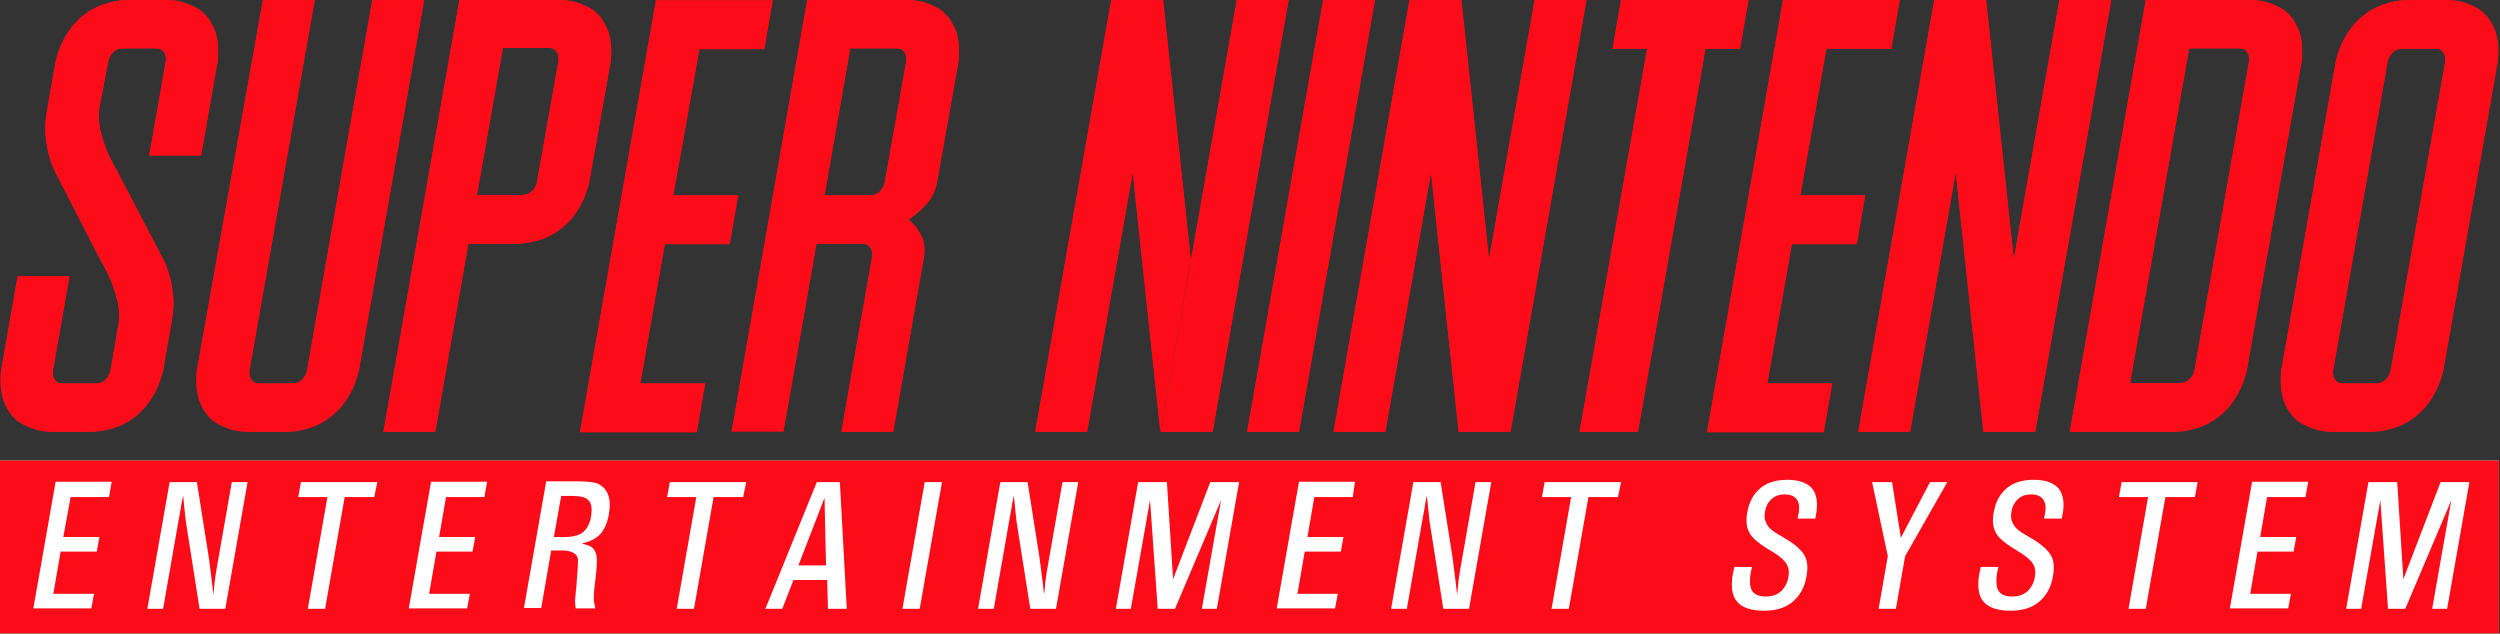<?xml version="1.0" encoding="UTF-8" standalone="no"?>
<svg
   xmlns:dc="http://purl.org/dc/elements/1.1/"
   xmlns:cc="http://creativecommons.org/ns#"
   xmlns:rdf="http://www.w3.org/1999/02/22-rdf-syntax-ns#"
   xmlns:svg="http://www.w3.org/2000/svg"
   xmlns="http://www.w3.org/2000/svg"
   xmlns:sodipodi="http://sodipodi.sourceforge.net/DTD/sodipodi-0.dtd"
   xmlns:inkscape="http://www.inkscape.org/namespaces/inkscape"
   version="1.1"
   id="svg71"
   x="0px"
   y="0px"
   viewBox="0 0 498.219 126.277"
   xml:space="preserve"
   sodipodi:docname="snes_label.svg"
   inkscape:version="0.92.4 5da689c313, 2019-01-14"
   width="498.219"
   height="126.277"><rect x="0" y="0" width="498.219" height="126.277" fill="#333333" stroke="none"/><defs
   id="defs75" /><sodipodi:namedview
   pagecolor="#ffffff"
   bordercolor="#666666"
   borderopacity="1"
   objecttolerance="10"
   gridtolerance="10"
   guidetolerance="10"
   inkscape:pageopacity="0"
   inkscape:pageshadow="2"
   inkscape:window-width="1600"
   inkscape:window-height="900"
   id="namedview73"
   showgrid="false"
   inkscape:pagecheckerboard="true"
   inkscape:zoom="1.119249"
   inkscape:cx="294.6003"
   inkscape:cy="44.033797"
   inkscape:window-x="0"
   inkscape:window-y="0"
   inkscape:window-maximized="0"
   inkscape:current-layer="svg71"
   fit-margin-top="0"
   fit-margin-left="0"
   fit-margin-right="0"
   fit-margin-bottom="0" />
<style
   type="text/css"
   id="style2">
	.st0{fill:#FC0C18;}
	.st1{fill:#FC0C18;}
</style>
<g
   id="Layer_1"
   style="display:inline"
   transform="matrix(0.765,0,0,0.765,-18.75,-13.393)">
	<g
   id="g68"
   style="display:inline">
		<g
   id="g60"
   style="display:inline">
			<g
   id="g30">
				<path
   class="st0"
   d="m 50.4,45.6 c -0.3,1.8 -0.2,3.7 0.2,5.7 0.5,2 1.1,3.8 1.7,5.4 0.8,1.9 1.8,3.8 2.9,5.7 L 67,85 c 0.7,1.4 1.3,2.9 1.7,4.5 0.4,1.4 0.7,3.1 0.9,5 0.2,1.9 0.1,4 -0.3,6.3 L 67,114 c -0.7,3 -1.9,5.7 -3.5,8 -0.7,1 -1.5,2 -2.5,2.9 -1,1 -2.1,1.8 -3.5,2.6 -1.3,0.8 -2.8,1.4 -4.5,1.8 -1.7,0.5 -3.6,0.7 -5.7,0.7 h -8.4 c -2.1,0 -3.9,-0.2 -5.4,-0.7 -1.5,-0.5 -2.8,-1.1 -3.9,-1.8 -1.1,-0.7 -1.9,-1.6 -2.6,-2.6 -0.7,-1 -1.1,-1.9 -1.5,-2.9 -0.8,-2.3 -1,-5 -0.7,-8 L 29.1,89.5 H 42.6 L 38.3,114 c -0.1,0.6 0,1.2 0.1,1.7 0.2,0.4 0.4,0.8 0.8,1.2 0.4,0.4 1,0.5 1.8,0.5 h 8.4 c 0.8,0 1.5,-0.2 2,-0.5 0.5,-0.4 0.9,-0.7 1.2,-1.2 0.3,-0.5 0.6,-1.1 0.7,-1.7 l 2.1,-12.1 c 0.3,-1.8 0.2,-3.7 -0.2,-5.7 -0.5,-2 -1.1,-3.8 -1.7,-5.4 C 52.7,88.9 51.7,87 50.6,85.1 L 39,62.5 C 38.3,61.1 37.7,59.6 37.3,58 36.9,56.6 36.6,54.9 36.4,53 36.2,51.1 36.3,49 36.7,46.7 L 39,33.5 c 0.7,-3 1.9,-5.7 3.5,-8 0.7,-1 1.5,-2 2.5,-2.9 1,-1 2.1,-1.8 3.5,-2.6 1.3,-0.7 2.8,-1.4 4.5,-1.8 1.7,-0.5 3.6,-0.7 5.7,-0.7 h 8.4 c 2.1,0 3.9,0.2 5.4,0.7 1.5,0.5 2.8,1.1 3.9,1.8 1.1,0.8 1.9,1.6 2.6,2.6 0.6,1 1.1,1.9 1.5,2.9 0.8,2.3 1,5 0.7,8 L 76.9,58 H 63.4 l 4.3,-24.5 c 0.1,-0.6 0,-1.2 -0.1,-1.7 -0.2,-0.4 -0.4,-0.8 -0.8,-1.2 -0.4,-0.4 -1,-0.5 -1.8,-0.5 h -8.4 c -0.8,0 -1.5,0.2 -2,0.5 -0.5,0.4 -0.9,0.7 -1.2,1.2 -0.3,0.5 -0.6,1.1 -0.7,1.7 z"
   id="path4"
   inkscape:connector-curvature="0"
   style="fill:#fc0c18" />
				<path
   class="st0"
   d="m 93,17.5 h 13.5 l -17,96.5 c -0.1,0.6 0,1.2 0.1,1.7 0.2,0.4 0.4,0.8 0.8,1.2 0.4,0.4 1,0.5 1.8,0.5 h 8.4 c 0.8,0 1.5,-0.2 2,-0.5 0.5,-0.4 0.9,-0.7 1.2,-1.2 0.3,-0.5 0.6,-1.1 0.7,-1.7 l 17,-96.5 H 135 L 118,114 c -0.7,3 -1.9,5.7 -3.5,8 -0.7,1 -1.5,2 -2.5,2.9 -1,1 -2.1,1.8 -3.5,2.6 -1.3,0.8 -2.8,1.4 -4.5,1.8 -1.7,0.5 -3.6,0.7 -5.7,0.7 h -8.4 c -2.1,0 -3.9,-0.2 -5.4,-0.7 -1.5,-0.5 -2.8,-1.1 -3.9,-1.8 -1.1,-0.7 -1.9,-1.6 -2.6,-2.6 -0.7,-1 -1.1,-1.9 -1.5,-2.9 -0.8,-2.3 -1,-5 -0.7,-8 z"
   id="path6"
   inkscape:connector-curvature="0"
   style="fill:#fc0c18" />
				<path
   class="st0"
   d="m 144.2,17.5 h 25.3 c 2.1,0 3.9,0.2 5.4,0.7 1.5,0.5 2.8,1.1 3.9,1.8 1.1,0.8 1.9,1.6 2.6,2.6 0.6,1 1.1,1.9 1.5,2.9 0.8,2.3 1,5 0.7,8 L 178,65 c -0.7,3 -1.9,5.7 -3.5,8 -0.7,1 -1.5,2 -2.5,2.9 -1,1 -2.1,1.8 -3.5,2.6 -1.3,0.8 -2.8,1.4 -4.5,1.8 -1.7,0.5 -3.6,0.7 -5.7,0.7 h -11.8 l 2.2,-12.7 h 11.8 c 0.8,0 1.5,-0.2 2,-0.5 0.5,-0.4 0.9,-0.7 1.2,-1.2 0.3,-0.5 0.6,-1.1 0.7,-1.7 L 170,33.4 c 0.1,-0.6 0,-1.2 -0.1,-1.7 -0.2,-0.4 -0.4,-0.8 -0.8,-1.2 -0.4,-0.4 -1,-0.5 -1.8,-0.5 h -11.8 l -17.6,100 h -13.5 z"
   id="path8"
   inkscape:connector-curvature="0"
   style="fill:#fc0c18" />
				<path
   class="st0"
   d="m 199.9,68.4 h 16.9 l -2.2,12.7 h -16.9 l -6.4,36.3 h 16.9 L 206,130.1 H 175.6 L 195.4,17.6 h 30.4 l -2.2,12.7 h -16.9 z"
   id="path10"
   inkscape:connector-curvature="0"
   style="fill:#fc0c18" />
				<path
   class="st0"
   d="m 234.8,17.5 h 25.3 c 2.1,0 3.9,0.2 5.4,0.7 1.5,0.5 2.8,1.1 3.9,1.8 1.1,0.8 1.9,1.6 2.6,2.6 0.6,1 1.1,1.9 1.5,2.9 0.8,2.3 1,5 0.7,8 L 268.6,65 c -0.4,2.1 -1.2,3.9 -2.6,5.5 -1.4,1.6 -3,3 -4.8,4.2 1.4,1.2 2.5,2.6 3.3,4.2 0.8,1.6 1,3.4 0.7,5.5 l -8,45.6 h -13.5 l 8,-45.6 c 0.1,-0.6 0,-1.2 -0.1,-1.7 -0.2,-0.4 -0.4,-0.8 -0.8,-1.2 -0.4,-0.4 -1,-0.5 -1.8,-0.5 h -11.8 l -8.6,48.9 h -13.5 z m 4.5,50.9 h 9 2.8 c 0.8,0 1.5,-0.2 2,-0.5 0.5,-0.4 0.9,-0.7 1.2,-1.2 0.3,-0.5 0.6,-1.1 0.7,-1.7 l 5.6,-31.5 c 0.1,-0.6 0,-1.2 -0.1,-1.7 -0.2,-0.4 -0.4,-0.8 -0.8,-1.2 -0.4,-0.4 -1,-0.5 -1.8,-0.5 H 246 Z"
   id="path12"
   inkscape:connector-curvature="0"
   style="fill:#fc0c18" />
				<path
   class="st0"
   d="M 294.2,130 314,17.5 h 13.5 L 307.7,130 Z m 25.4,-67.5 7.9,-45 7.2,67.5 -7.9,45 z m 7.3,67.5 19.8,-112.5 h 13.5 L 340.4,130 Z"
   id="path14"
   inkscape:connector-curvature="0"
   style="fill:#fc0c18" />
				<path
   class="st0"
   d="m 369.2,17.5 h 13.5 L 362.9,130 h -13.5 z"
   id="path16"
   inkscape:connector-curvature="0"
   style="fill:#fc0c18" />
				<path
   class="st0"
   d="M 371.9,130 391.7,17.5 h 13.5 L 385.4,130 Z m 25.4,-67.5 7.9,-45 7.2,67.5 -7.9,45 z m 7.2,67.5 19.8,-112.5 h 13.5 L 418,130 Z"
   id="path18"
   inkscape:connector-curvature="0"
   style="fill:#fc0c18" />
				<path
   class="st0"
   d="M 446.8,17.5 H 480 l -2.2,12.7 h -9 L 451.2,130 H 436 l 17.6,-99.8 h -9 z"
   id="path20"
   inkscape:connector-curvature="0"
   style="fill:#fc0c18" />
				<path
   class="st0"
   d="m 493.5,68.4 h 16.9 l -2.2,12.7 h -16.9 l -6.4,36.3 h 16.9 l -2.2,12.7 H 469.2 L 489,17.5 h 30.4 l -2.2,12.7 h -16.9 z"
   id="path22"
   inkscape:connector-curvature="0"
   style="fill:#fc0c18" />
				<path
   class="st0"
   d="M 508.6,130 528.4,17.5 h 13.5 L 522.1,130 Z m 25.4,-67.5 7.9,-45 7.2,67.5 -7.9,45 z M 541.2,130 561,17.5 h 13.5 L 554.7,130 Z"
   id="path24"
   inkscape:connector-curvature="0"
   style="fill:#fc0c18" />
				<path
   class="st0"
   d="M 583.5,17.5 H 610 c 2.1,0 3.9,0.2 5.4,0.7 1.5,0.5 2.8,1.1 3.9,1.8 1.1,0.8 1.9,1.6 2.6,2.6 0.6,1 1.1,1.9 1.5,2.9 0.8,2.3 1,5 0.7,8 L 609.8,114 c -0.7,3 -1.9,5.7 -3.5,8 -0.7,1 -1.5,2 -2.5,2.9 -1,1 -2.1,1.8 -3.5,2.6 -1.3,0.8 -2.8,1.4 -4.5,1.8 -1.7,0.5 -3.6,0.7 -5.7,0.7 h -26.4 z m -4.1,99.8 h 12.9 c 0.8,0 1.5,-0.2 2,-0.5 0.5,-0.4 0.9,-0.7 1.2,-1.2 0.3,-0.5 0.6,-1.1 0.7,-1.7 l 14.2,-80.4 c 0.1,-0.6 0,-1.2 -0.1,-1.7 -0.2,-0.4 -0.4,-0.8 -0.8,-1.2 -0.4,-0.4 -1,-0.5 -1.8,-0.5 h -12.9 z"
   id="path26"
   inkscape:connector-curvature="0"
   style="fill:#fc0c18" />
				<path
   class="st0"
   d="m 633,33.5 c 0.7,-3 1.9,-5.7 3.5,-8 0.7,-1 1.5,-2 2.5,-2.9 1,-1 2.1,-1.8 3.5,-2.6 1.3,-0.7 2.8,-1.4 4.5,-1.8 1.7,-0.5 3.6,-0.7 5.7,-0.7 h 8.4 c 2.1,0 3.9,0.2 5.4,0.7 1.5,0.5 2.8,1.1 3.9,1.8 1.1,0.8 1.9,1.6 2.6,2.6 0.6,1 1.1,1.9 1.5,2.9 0.8,2.3 1,5 0.7,8 L 661,114 c -0.7,3 -1.9,5.7 -3.5,8 -0.7,1 -1.5,2 -2.5,2.9 -1,1 -2.1,1.8 -3.5,2.6 -1.3,0.8 -2.8,1.4 -4.5,1.8 -1.7,0.5 -3.6,0.7 -5.7,0.7 h -8.4 c -2.1,0 -3.9,-0.2 -5.4,-0.7 -1.5,-0.5 -2.8,-1.1 -3.9,-1.8 -1.1,-0.7 -1.9,-1.6 -2.6,-2.6 -0.7,-1 -1.1,-1.9 -1.5,-2.9 -0.8,-2.3 -1,-5 -0.7,-8 z m -0.7,80.5 c -0.1,0.6 0,1.2 0.1,1.7 0.2,0.4 0.4,0.8 0.8,1.2 0.4,0.4 1,0.5 1.8,0.5 h 8.4 c 0.8,0 1.5,-0.2 2,-0.5 0.5,-0.4 0.9,-0.7 1.2,-1.2 0.3,-0.5 0.6,-1.1 0.7,-1.7 l 14.2,-80.4 c 0.1,-0.6 0,-1.2 -0.1,-1.7 -0.2,-0.4 -0.4,-0.8 -0.8,-1.2 -0.4,-0.4 -1,-0.5 -1.8,-0.5 h -8.4 c -0.8,0 -1.5,0.2 -2,0.5 -0.5,0.4 -0.9,0.7 -1.2,1.2 -0.3,0.5 -0.6,1.1 -0.7,1.7 z"
   id="path28"
   inkscape:connector-curvature="0"
   style="fill:#fc0c18" />
			</g>
			<g
   id="g58">
				<path
   class="st1"
   d="m 50.4,45.6 c -0.3,1.8 -0.2,3.7 0.2,5.7 0.5,2 1.1,3.8 1.7,5.4 0.8,1.9 1.8,3.8 2.9,5.7 L 67,85 c 0.7,1.4 1.3,2.9 1.7,4.5 0.4,1.4 0.7,3.1 0.9,5 0.2,1.9 0.1,4 -0.3,6.3 L 67,114 c -0.7,3 -1.9,5.7 -3.5,8 -0.7,1 -1.5,2 -2.5,2.9 -1,1 -2.1,1.8 -3.5,2.6 -1.3,0.8 -2.8,1.4 -4.5,1.8 -1.7,0.5 -3.6,0.7 -5.7,0.7 h -8.4 c -2.1,0 -3.9,-0.2 -5.4,-0.7 -1.5,-0.5 -2.8,-1.1 -3.9,-1.8 -1.1,-0.7 -1.9,-1.6 -2.6,-2.6 -0.7,-1 -1.1,-1.9 -1.5,-2.9 -0.8,-2.3 -1,-5 -0.7,-8 L 29.1,89.5 H 42.6 L 38.3,114 c -0.1,0.6 0,1.2 0.1,1.7 0.2,0.4 0.4,0.8 0.8,1.2 0.4,0.4 1,0.5 1.8,0.5 h 8.4 c 0.8,0 1.5,-0.2 2,-0.5 0.5,-0.4 0.9,-0.7 1.2,-1.2 0.3,-0.5 0.6,-1.1 0.7,-1.7 l 2.1,-12.1 c 0.3,-1.8 0.2,-3.7 -0.2,-5.7 -0.5,-2 -1.1,-3.8 -1.7,-5.4 C 52.7,88.9 51.7,87 50.6,85.1 L 39,62.5 C 38.3,61.1 37.7,59.6 37.3,58 36.9,56.6 36.6,54.9 36.4,53 36.2,51.1 36.3,49 36.7,46.7 L 39,33.5 c 0.7,-3 1.9,-5.7 3.5,-8 0.7,-1 1.5,-2 2.5,-2.9 1,-1 2.1,-1.8 3.5,-2.6 1.3,-0.7 2.8,-1.4 4.5,-1.8 1.7,-0.5 3.6,-0.7 5.7,-0.7 h 8.4 c 2.1,0 3.9,0.2 5.4,0.7 1.5,0.5 2.8,1.1 3.9,1.8 1.1,0.8 1.9,1.6 2.6,2.6 0.6,1 1.1,1.9 1.5,2.9 0.8,2.3 1,5 0.7,8 L 76.9,58 H 63.4 l 4.3,-24.5 c 0.1,-0.6 0,-1.2 -0.1,-1.7 -0.2,-0.4 -0.4,-0.8 -0.8,-1.2 -0.4,-0.4 -1,-0.5 -1.8,-0.5 h -8.4 c -0.8,0 -1.5,0.2 -2,0.5 -0.5,0.4 -0.9,0.7 -1.2,1.2 -0.3,0.5 -0.6,1.1 -0.7,1.7 z"
   id="path32"
   inkscape:connector-curvature="0"
   style="fill:#fc0c18" />
				<path
   class="st1"
   d="m 93,17.5 h 13.5 l -17,96.5 c -0.1,0.6 0,1.2 0.1,1.7 0.2,0.4 0.4,0.8 0.8,1.2 0.4,0.4 1,0.5 1.8,0.5 h 8.4 c 0.8,0 1.5,-0.2 2,-0.5 0.5,-0.4 0.9,-0.7 1.2,-1.2 0.3,-0.5 0.6,-1.1 0.7,-1.7 l 17,-96.5 H 135 L 118,114 c -0.7,3 -1.9,5.7 -3.5,8 -0.7,1 -1.5,2 -2.5,2.9 -1,1 -2.1,1.8 -3.5,2.6 -1.3,0.8 -2.8,1.4 -4.5,1.8 -1.7,0.5 -3.6,0.7 -5.7,0.7 h -8.4 c -2.1,0 -3.9,-0.2 -5.4,-0.7 -1.5,-0.5 -2.8,-1.1 -3.9,-1.8 -1.1,-0.7 -1.9,-1.6 -2.6,-2.6 -0.7,-1 -1.1,-1.9 -1.5,-2.9 -0.8,-2.3 -1,-5 -0.7,-8 z"
   id="path34"
   inkscape:connector-curvature="0"
   style="fill:#fc0c18" />
				<path
   class="st1"
   d="m 144.2,17.5 h 25.3 c 2.1,0 3.9,0.2 5.4,0.7 1.5,0.5 2.8,1.1 3.9,1.8 1.1,0.8 1.9,1.6 2.6,2.6 0.6,1 1.1,1.9 1.5,2.9 0.8,2.3 1,5 0.7,8 L 178,65 c -0.7,3 -1.9,5.7 -3.5,8 -0.7,1 -1.5,2 -2.5,2.9 -1,1 -2.1,1.8 -3.5,2.6 -1.3,0.8 -2.8,1.4 -4.5,1.8 -1.7,0.5 -3.6,0.7 -5.7,0.7 h -11.8 l 2.2,-12.7 h 11.8 c 0.8,0 1.5,-0.2 2,-0.5 0.5,-0.4 0.9,-0.7 1.2,-1.2 0.3,-0.5 0.6,-1.1 0.7,-1.7 L 170,33.4 c 0.1,-0.6 0,-1.2 -0.1,-1.7 -0.2,-0.4 -0.4,-0.8 -0.8,-1.2 -0.4,-0.4 -1,-0.5 -1.8,-0.5 h -11.8 l -17.6,100 h -13.5 z"
   id="path36"
   inkscape:connector-curvature="0"
   style="fill:#fc0c18" />
				<path
   class="st1"
   d="m 199.9,68.4 h 16.9 l -2.2,12.7 h -16.9 l -6.4,36.3 h 16.9 L 206,130.1 H 175.6 L 195.4,17.6 h 30.4 l -2.2,12.7 h -16.9 z"
   id="path38"
   inkscape:connector-curvature="0"
   style="fill:#fc0c18" />
				<path
   class="st1"
   d="m 234.8,17.5 h 25.3 c 2.1,0 3.9,0.2 5.4,0.7 1.5,0.5 2.8,1.1 3.9,1.8 1.1,0.8 1.9,1.6 2.6,2.6 0.6,1 1.1,1.9 1.5,2.9 0.8,2.3 1,5 0.7,8 L 268.6,65 c -0.4,2.1 -1.2,3.9 -2.6,5.5 -1.4,1.6 -3,3 -4.8,4.2 1.4,1.2 2.5,2.6 3.3,4.2 0.8,1.6 1,3.4 0.7,5.5 l -8,45.6 h -13.5 l 8,-45.6 c 0.1,-0.6 0,-1.2 -0.1,-1.7 -0.2,-0.4 -0.4,-0.8 -0.8,-1.2 -0.4,-0.4 -1,-0.5 -1.8,-0.5 h -11.8 l -8.6,48.9 h -13.5 z m 4.5,50.9 h 9 2.8 c 0.8,0 1.5,-0.2 2,-0.5 0.5,-0.4 0.9,-0.7 1.2,-1.2 0.3,-0.5 0.6,-1.1 0.7,-1.7 l 5.6,-31.5 c 0.1,-0.6 0,-1.2 -0.1,-1.7 -0.2,-0.4 -0.4,-0.8 -0.8,-1.2 -0.4,-0.4 -1,-0.5 -1.8,-0.5 H 246 Z"
   id="path40"
   inkscape:connector-curvature="0"
   style="fill:#fc0c18" />
				<path
   class="st1"
   d="M 294.2,130 314,17.5 h 13.5 L 307.7,130 Z m 25.4,-67.5 7.9,-45 7.2,67.5 -7.9,45 z m 7.3,67.5 19.8,-112.5 h 13.5 L 340.4,130 Z"
   id="path42"
   inkscape:connector-curvature="0"
   style="fill:#fc0c18" />
				<path
   class="st1"
   d="m 369.2,17.5 h 13.5 L 362.9,130 h -13.5 z"
   id="path44"
   inkscape:connector-curvature="0"
   style="fill:#fc0c18" />
				<path
   class="st1"
   d="M 371.9,130 391.7,17.5 h 13.5 L 385.4,130 Z m 25.4,-67.5 7.9,-45 7.2,67.5 -7.9,45 z m 7.2,67.5 19.8,-112.5 h 13.5 L 418,130 Z"
   id="path46"
   inkscape:connector-curvature="0"
   style="fill:#fc0c18" />
				<path
   class="st1"
   d="M 446.8,17.5 H 480 l -2.2,12.7 h -9 L 451.2,130 H 436 l 17.6,-99.8 h -9 z"
   id="path48"
   inkscape:connector-curvature="0"
   style="fill:#fc0c18" />
				<path
   class="st1"
   d="m 493.5,68.4 h 16.9 l -2.2,12.7 h -16.9 l -6.4,36.3 h 16.9 l -2.2,12.7 H 469.2 L 489,17.5 h 30.4 l -2.2,12.7 h -16.9 z"
   id="path50"
   inkscape:connector-curvature="0"
   style="fill:#fc0c18" />
				<path
   class="st1"
   d="M 508.6,130 528.4,17.5 h 13.5 L 522.1,130 Z m 25.4,-67.5 7.9,-45 7.2,67.5 -7.9,45 z M 541.2,130 561,17.5 h 13.5 L 554.7,130 Z"
   id="path52"
   inkscape:connector-curvature="0"
   style="fill:#fc0c18" />
				<path
   class="st1"
   d="M 583.5,17.5 H 610 c 2.1,0 3.9,0.2 5.4,0.7 1.5,0.5 2.8,1.1 3.9,1.8 1.1,0.8 1.9,1.6 2.6,2.6 0.6,1 1.1,1.9 1.5,2.9 0.8,2.3 1,5 0.7,8 L 609.8,114 c -0.7,3 -1.9,5.7 -3.5,8 -0.7,1 -1.5,2 -2.5,2.9 -1,1 -2.1,1.8 -3.5,2.6 -1.3,0.8 -2.8,1.4 -4.5,1.8 -1.7,0.5 -3.6,0.7 -5.7,0.7 h -26.4 z m -4.1,99.8 h 12.9 c 0.8,0 1.5,-0.2 2,-0.5 0.5,-0.4 0.9,-0.7 1.2,-1.2 0.3,-0.5 0.6,-1.1 0.7,-1.7 l 14.2,-80.4 c 0.1,-0.6 0,-1.2 -0.1,-1.7 -0.2,-0.4 -0.4,-0.8 -0.8,-1.2 -0.4,-0.4 -1,-0.5 -1.8,-0.5 h -12.9 z"
   id="path54"
   inkscape:connector-curvature="0"
   style="fill:#fc0c18" />
				<path
   class="st1"
   d="m 633,33.5 c 0.7,-3 1.9,-5.7 3.5,-8 0.7,-1 1.5,-2 2.5,-2.9 1,-1 2.1,-1.8 3.5,-2.6 1.3,-0.7 2.8,-1.4 4.5,-1.8 1.7,-0.5 3.6,-0.7 5.7,-0.7 h 8.4 c 2.1,0 3.9,0.2 5.4,0.7 1.5,0.5 2.8,1.1 3.9,1.8 1.1,0.8 1.9,1.6 2.6,2.6 0.6,1 1.1,1.9 1.5,2.9 0.8,2.3 1,5 0.7,8 L 661,114 c -0.7,3 -1.9,5.7 -3.5,8 -0.7,1 -1.5,2 -2.5,2.9 -1,1 -2.1,1.8 -3.5,2.6 -1.3,0.8 -2.8,1.4 -4.5,1.8 -1.7,0.5 -3.6,0.7 -5.7,0.7 h -8.4 c -2.1,0 -3.9,-0.2 -5.4,-0.7 -1.5,-0.5 -2.8,-1.1 -3.9,-1.8 -1.1,-0.7 -1.9,-1.6 -2.6,-2.6 -0.7,-1 -1.1,-1.9 -1.5,-2.9 -0.8,-2.3 -1,-5 -0.7,-8 z m -0.7,80.5 c -0.1,0.6 0,1.2 0.1,1.7 0.2,0.4 0.4,0.8 0.8,1.2 0.4,0.4 1,0.5 1.8,0.5 h 8.4 c 0.8,0 1.5,-0.2 2,-0.5 0.5,-0.4 0.9,-0.7 1.2,-1.2 0.3,-0.5 0.6,-1.1 0.7,-1.7 l 14.2,-80.4 c 0.1,-0.6 0,-1.2 -0.1,-1.7 -0.2,-0.4 -0.4,-0.8 -0.8,-1.2 -0.4,-0.4 -1,-0.5 -1.8,-0.5 h -8.4 c -0.8,0 -1.5,0.2 -2,0.5 -0.5,0.4 -0.9,0.7 -1.2,1.2 -0.3,0.5 -0.6,1.1 -0.7,1.7 z"
   id="path56"
   inkscape:connector-curvature="0"
   style="fill:#fc0c18" />
			</g>
		</g>
		<g
   id="g66"
   style="display:inline">
			<g
   id="g64">
				<path
   class="st1"
   d="m 24.5,137.5 v 45 h 651 v -45 z"
   id="path62"
   inkscape:connector-curvature="0"
   style="fill:#ffffff;fill-opacity:1"
   sodipodi:nodetypes="ccccc" />
			</g>
		</g>
	<g
   id="g83"
   style="display:inline">
			<g
   id="g81">
				<path
   style="fill:#fc0c18"
   inkscape:connector-curvature="0"
   id="path79"
   d="m 232.5,164.8 h 7.2 l -0.4,-17.6 z M 176,146.9 c -0.7,-0.1 -1.5,-0.2 -2.4,-0.2 h -2.9 l -1.9,10.7 h 2.9 c 2,0 3.5,-0.4 4.5,-1.1 1.2,-0.9 2,-2.4 2.3,-4.4 0.3,-1.9 0.1,-3.2 -0.6,-4 -0.5,-0.5 -1.1,-0.8 -1.9,-1 z M 24.5,137.5 v 45 h 651 v -45 z m 28.4,9.5 h -10 L 41,157.4 h 9.4 l -0.7,3.8 h -9.4 l -1.9,11 H 49 L 48.3,176 H 33.2 L 39,143 h 14.6 z m 30.3,29.1 h -6.7 l -3.6,-22.9 c 0,-0.4 -0.2,-1.6 -0.4,-3.7 -0.1,-1.2 -0.2,-2.2 -0.3,-2.9 l -0.2,1.1 -0.2,0.9 -0.2,1.4 -0.4,2.1 -4.2,24 h -4.1 l 5.8,-33 h 7.1 l 3.1,19.6 c 0.6,4.6 1,7.8 1.2,9.7 0.1,-0.7 0.2,-1.7 0.3,-3.1 0.3,-2 0.4,-3.1 0.5,-3.4 l 4,-22.8 H 89 Z M 122,147 h -7.7 l -5.1,29.1 h -4.5 l 5.1,-29.1 h -7.6 l 0.7,-3.9 h 19.9 z m 28.7,0 h -10 l -1.8,10.4 h 9.4 l -0.7,3.8 h -9.4 l -1.9,11 h 10.6 l -0.7,3.8 H 131 l 5.8,-33 h 14.6 z m 32.4,4.6 c -0.5,2.7 -1.5,4.7 -3.2,5.9 -0.9,0.7 -2.2,1.2 -3.8,1.6 1,0.3 1.8,0.5 2.3,0.8 1.1,0.6 1.6,1.9 1.6,3.8 0,1.3 -0.2,3.5 -0.6,6.5 -0.2,2 -0.3,3.5 -0.1,4.4 0.1,0.5 0.2,0.9 0.3,1.4 h -5.1 c -0.1,-0.6 -0.2,-1.2 -0.2,-1.9 0,-0.4 0.2,-1.9 0.4,-4.4 0.3,-3.3 0.4,-5.5 0.4,-6.4 -0.1,-0.8 -0.5,-1.4 -1.1,-1.7 -0.5,-0.3 -1.1,-0.5 -1.7,-0.6 -0.5,-0.1 -1.2,-0.1 -2,-0.1 h -2.2 l -2.6,15 H 161 l 5.8,-33 h 8.3 c 2.2,0 3.9,0.2 4.9,0.5 2.8,1.2 3.9,3.9 3.1,8.2 z m 35,-4.6 h -7.7 l -5.1,29.1 h -4.5 l 5.1,-29.1 h -7.6 l 0.7,-3.9 h 19.9 z m 22.1,29.1 -0.2,-7.5 h -8.8 l -2.9,7.5 h -4.4 l 13.4,-33 h 6 l 1.8,33 z m 23.9,0 h -4.5 l 5.8,-33 h 4.5 z m 35.5,0 h -6.7 l -3.6,-22.9 c 0,-0.4 -0.2,-1.6 -0.4,-3.7 -0.1,-1.2 -0.2,-2.2 -0.3,-2.9 l -0.2,1.1 -0.2,0.9 -0.2,1.4 -0.4,2.1 -4.2,24 h -4.1 l 5.8,-33 h 7.1 l 3.1,19.6 c 0.6,4.6 1,7.8 1.2,9.7 0.1,-0.7 0.2,-1.7 0.3,-3.1 0.3,-2 0.4,-3.1 0.5,-3.4 l 4,-22.8 h 4.1 z m 41.9,0 h -3.9 l 5,-28.3 -12,28.3 h -4.5 l -2,-28.3 -5,28.3 h -3.9 l 5.8,-33 h 7.5 l 1.6,25.3 9.7,-25.3 h 7.5 z M 376.9,147 h -10 l -1.8,10.4 h 9.4 l -0.7,3.8 h -9.4 l -1.9,11 H 373 l -0.7,3.8 h -15.2 l 5.8,-33 h 14.6 z m 30.3,29.1 h -6.7 l -3.6,-22.9 c 0,-0.4 -0.2,-1.6 -0.4,-3.7 -0.1,-1.2 -0.2,-2.2 -0.3,-2.9 l -0.2,1.1 -0.2,0.9 -0.2,1.4 -0.4,2.1 -4.2,24 h -4.1 l 5.8,-33 h 7.1 l 3.1,19.6 c 0.6,4.6 1,7.8 1.2,9.7 0.1,-0.7 0.2,-1.7 0.3,-3.1 0.3,-2 0.4,-3.1 0.5,-3.4 l 4,-22.8 H 413 Z M 446,147 h -7.7 l -5.1,29.1 h -4.5 l 5.1,-29.1 h -7.6 l 0.7,-3.9 h 19.9 z m 51.6,4.6 c 0,0.1 -0.1,0.5 -0.2,1 h -4.6 c 0.1,-0.5 0.1,-0.8 0.2,-0.9 0.2,-1.1 0.2,-1.9 0.2,-2.4 -0.3,-2 -1.5,-3 -3.8,-3 -1.5,0 -2.7,0.5 -3.6,1.4 -0.8,0.8 -1.3,1.8 -1.5,3.1 -0.2,1.2 -0.1,2.1 0.3,2.9 0.5,1.1 1.4,2 2.8,2.8 l 2.7,1.6 c 2.4,1.5 4,3 4.7,4.5 0.6,1.3 0.7,3 0.3,5.1 -0.5,3 -1.9,5.3 -4,6.9 -1.9,1.4 -4.2,2 -7.1,2 -3.3,0 -5.7,-0.8 -7,-2.4 -1.3,-1.5 -1.6,-3.9 -1.1,-7.1 0.1,-0.3 0.2,-0.9 0.4,-1.9 h 4.6 c -0.1,0.6 -0.2,1.1 -0.3,1.3 -0.3,1.8 -0.3,3.2 0,4.2 0.5,1.5 1.8,2.2 3.9,2.2 1.9,0 3.3,-0.6 4.3,-1.7 0.8,-0.9 1.4,-2 1.6,-3.4 0.3,-1.6 0,-2.9 -0.9,-4 -0.7,-0.8 -1.9,-1.8 -3.8,-2.9 -1.9,-1.1 -3.4,-2.2 -4.4,-3.2 -1.6,-1.6 -2.2,-3.8 -1.6,-6.8 0.5,-2.8 1.7,-4.9 3.6,-6.4 1.8,-1.4 4.1,-2 6.8,-2 3.1,0 5.3,0.8 6.6,2.4 1.1,1.5 1.4,3.7 0.9,6.7 z m 23.2,10.8 -2.4,13.7 h -4.5 l 2.4,-13.7 -4.1,-19.3 h 5.2 l 2.3,14.5 7.6,-14.5 h 4.5 z m 41,-10.8 c 0,0.1 -0.1,0.5 -0.2,1 H 557 c 0.1,-0.5 0.1,-0.8 0.2,-0.9 0.2,-1.1 0.2,-1.9 0.2,-2.4 -0.3,-2 -1.5,-3 -3.8,-3 -1.5,0 -2.7,0.5 -3.6,1.4 -0.8,0.8 -1.3,1.8 -1.5,3.1 -0.2,1.2 -0.1,2.1 0.3,2.9 0.5,1.1 1.4,2 2.8,2.8 l 2.7,1.6 c 2.4,1.5 4,3 4.7,4.5 0.6,1.3 0.7,3 0.3,5.1 -0.5,3 -1.9,5.3 -4,6.9 -1.9,1.4 -4.2,2 -7.1,2 -3.3,0 -5.7,-0.8 -7,-2.4 -1.3,-1.5 -1.6,-3.9 -1.1,-7.1 0.1,-0.3 0.2,-0.9 0.4,-1.9 h 4.6 c -0.1,0.6 -0.2,1.1 -0.3,1.3 -0.3,1.8 -0.3,3.2 0,4.2 0.5,1.5 1.8,2.2 3.9,2.2 1.9,0 3.3,-0.6 4.3,-1.7 0.8,-0.9 1.4,-2 1.6,-3.4 0.3,-1.6 0,-2.9 -0.9,-4 -0.7,-0.8 -1.9,-1.8 -3.8,-2.9 -1.9,-1.1 -3.4,-2.2 -4.4,-3.2 -1.6,-1.6 -2.2,-3.8 -1.6,-6.8 0.5,-2.8 1.7,-4.9 3.6,-6.4 1.8,-1.4 4.1,-2 6.8,-2 3.1,0 5.3,0.8 6.6,2.4 1.1,1.5 1.5,3.7 0.9,6.7 z m 34.5,-4.6 h -7.7 l -5.1,29.1 H 579 l 5.1,-29.1 h -7.6 l 0.7,-3.9 H 597 Z m 28.8,0 h -10 l -1.8,10.4 h 9.4 l -0.7,3.8 h -9.4 l -1.9,11 h 10.6 l -0.7,3.8 h -15.2 l 5.8,-33 h 14.6 z m 36.9,29.1 h -3.9 l 5,-28.3 -12,28.3 h -4.5 l -2,-28.3 -5,28.3 h -3.9 l 5.8,-33 h 7.5 l 1.6,25.3 9.7,-25.3 h 7.5 z"
   class="st1" />
			</g>
		</g></g>
</g>
</svg>